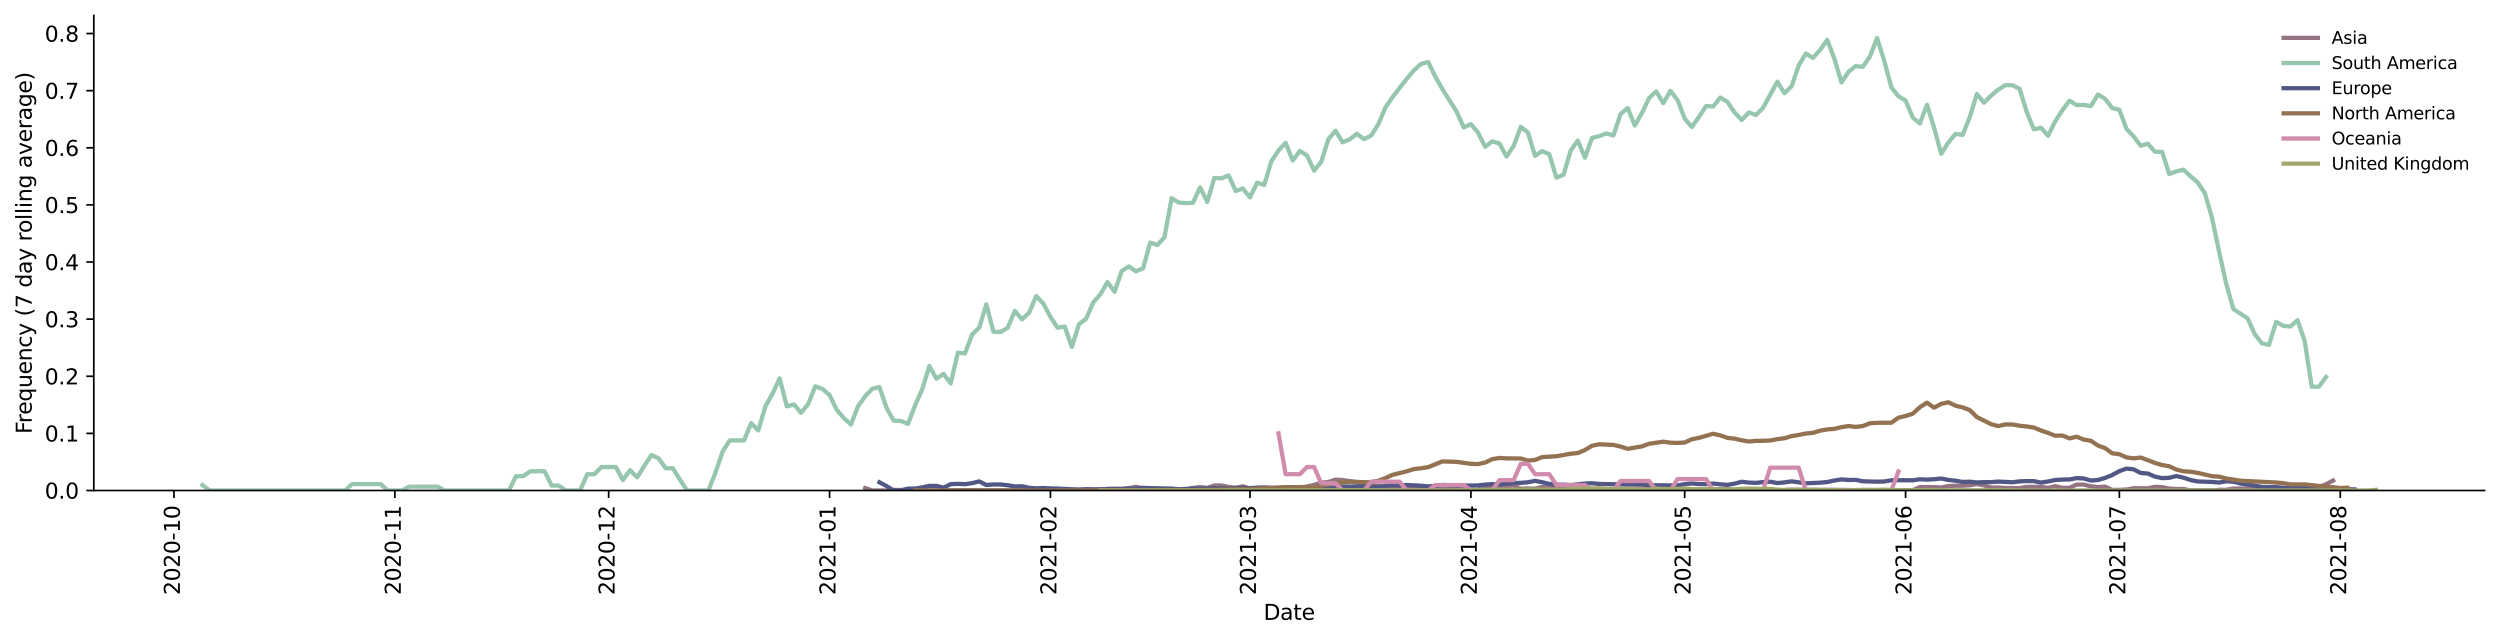 <?xml version="1.0" encoding="utf-8" standalone="no"?>
<!DOCTYPE svg PUBLIC "-//W3C//DTD SVG 1.1//EN"
  "http://www.w3.org/Graphics/SVG/1.1/DTD/svg11.dtd">
<svg height="298.621pt" version="1.1" viewBox="0 0 1166.981 298.621" width="1166.981pt" xmlns="http://www.w3.org/2000/svg" xmlns:xlink="http://www.w3.org/1999/xlink">
 <defs>
  <style type="text/css">*{stroke-linecap:butt;stroke-linejoin:round;}</style>
 </defs>
 <g id="figure_1">
  <g id="patch_1">
   <path d="M 0 298.621 
L 1166.981 298.621 
L 1166.981 0 
L 0 0 
z
" style="fill:#ffffff;"/>
  </g>
  <g id="axes_1">
   <g id="patch_2">
    <path d="M 43.781 228.96 
L 1159.781 228.96 
L 1159.781 7.2 
L 43.781 7.2 
z
" style="fill:#ffffff;"/>
   </g>
   <g id="matplotlib.axis_1">
    <g id="xtick_1">
     <g id="line2d_1">
      <defs>
       <path d="M 0 0 
L 0 3.5 
" id="m27d98049de" style="stroke:#000000;stroke-width:0.8;"/>
      </defs>
      <g>
       <use style="stroke:#000000;stroke-width:0.8;" x="81.203" xlink:href="#m27d98049de" y="228.96"/>
      </g>
     </g>
     <g id="text_1">
      <!-- 2020-10 -->
      <g transform="translate(83.962 277.743)rotate(-90)scale(0.1 -0.1)">
       <defs>
        <path d="M 1228 531 
L 3431 531 
L 3431 0 
L 469 0 
L 469 531 
Q 828 903 1448 1529 
Q 2069 2156 2228 2338 
Q 2531 2678 2651 2914 
Q 2772 3150 2772 3378 
Q 2772 3750 2511 3984 
Q 2250 4219 1831 4219 
Q 1534 4219 1204 4116 
Q 875 4013 500 3803 
L 500 4441 
Q 881 4594 1212 4672 
Q 1544 4750 1819 4750 
Q 2544 4750 2975 4387 
Q 3406 4025 3406 3419 
Q 3406 3131 3298 2873 
Q 3191 2616 2906 2266 
Q 2828 2175 2409 1742 
Q 1991 1309 1228 531 
z
" id="DejaVuSans-32" transform="scale(0.016)"/>
        <path d="M 2034 4250 
Q 1547 4250 1301 3770 
Q 1056 3291 1056 2328 
Q 1056 1369 1301 889 
Q 1547 409 2034 409 
Q 2525 409 2770 889 
Q 3016 1369 3016 2328 
Q 3016 3291 2770 3770 
Q 2525 4250 2034 4250 
z
M 2034 4750 
Q 2819 4750 3233 4129 
Q 3647 3509 3647 2328 
Q 3647 1150 3233 529 
Q 2819 -91 2034 -91 
Q 1250 -91 836 529 
Q 422 1150 422 2328 
Q 422 3509 836 4129 
Q 1250 4750 2034 4750 
z
" id="DejaVuSans-30" transform="scale(0.016)"/>
        <path d="M 313 2009 
L 1997 2009 
L 1997 1497 
L 313 1497 
L 313 2009 
z
" id="DejaVuSans-2d" transform="scale(0.016)"/>
        <path d="M 794 531 
L 1825 531 
L 1825 4091 
L 703 3866 
L 703 4441 
L 1819 4666 
L 2450 4666 
L 2450 531 
L 3481 531 
L 3481 0 
L 794 0 
L 794 531 
z
" id="DejaVuSans-31" transform="scale(0.016)"/>
       </defs>
       <use xlink:href="#DejaVuSans-32"/>
       <use x="63.623" xlink:href="#DejaVuSans-30"/>
       <use x="127.246" xlink:href="#DejaVuSans-32"/>
       <use x="190.869" xlink:href="#DejaVuSans-30"/>
       <use x="254.492" xlink:href="#DejaVuSans-2d"/>
       <use x="290.576" xlink:href="#DejaVuSans-31"/>
       <use x="354.199" xlink:href="#DejaVuSans-30"/>
      </g>
     </g>
    </g>
    <g id="xtick_2">
     <g id="line2d_2">
      <g>
       <use style="stroke:#000000;stroke-width:0.8;" x="184.321" xlink:href="#m27d98049de" y="228.96"/>
      </g>
     </g>
     <g id="text_2">
      <!-- 2020-11 -->
      <g transform="translate(187.08 277.743)rotate(-90)scale(0.1 -0.1)">
       <use xlink:href="#DejaVuSans-32"/>
       <use x="63.623" xlink:href="#DejaVuSans-30"/>
       <use x="127.246" xlink:href="#DejaVuSans-32"/>
       <use x="190.869" xlink:href="#DejaVuSans-30"/>
       <use x="254.492" xlink:href="#DejaVuSans-2d"/>
       <use x="290.576" xlink:href="#DejaVuSans-31"/>
       <use x="354.199" xlink:href="#DejaVuSans-31"/>
      </g>
     </g>
    </g>
    <g id="xtick_3">
     <g id="line2d_3">
      <g>
       <use style="stroke:#000000;stroke-width:0.8;" x="284.112" xlink:href="#m27d98049de" y="228.96"/>
      </g>
     </g>
     <g id="text_3">
      <!-- 2020-12 -->
      <g transform="translate(286.871 277.743)rotate(-90)scale(0.1 -0.1)">
       <use xlink:href="#DejaVuSans-32"/>
       <use x="63.623" xlink:href="#DejaVuSans-30"/>
       <use x="127.246" xlink:href="#DejaVuSans-32"/>
       <use x="190.869" xlink:href="#DejaVuSans-30"/>
       <use x="254.492" xlink:href="#DejaVuSans-2d"/>
       <use x="290.576" xlink:href="#DejaVuSans-31"/>
       <use x="354.199" xlink:href="#DejaVuSans-32"/>
      </g>
     </g>
    </g>
    <g id="xtick_4">
     <g id="line2d_4">
      <g>
       <use style="stroke:#000000;stroke-width:0.8;" x="387.23" xlink:href="#m27d98049de" y="228.96"/>
      </g>
     </g>
     <g id="text_4">
      <!-- 2021-01 -->
      <g transform="translate(389.989 277.743)rotate(-90)scale(0.1 -0.1)">
       <use xlink:href="#DejaVuSans-32"/>
       <use x="63.623" xlink:href="#DejaVuSans-30"/>
       <use x="127.246" xlink:href="#DejaVuSans-32"/>
       <use x="190.869" xlink:href="#DejaVuSans-31"/>
       <use x="254.492" xlink:href="#DejaVuSans-2d"/>
       <use x="290.576" xlink:href="#DejaVuSans-30"/>
       <use x="354.199" xlink:href="#DejaVuSans-31"/>
      </g>
     </g>
    </g>
    <g id="xtick_5">
     <g id="line2d_5">
      <g>
       <use style="stroke:#000000;stroke-width:0.8;" x="490.348" xlink:href="#m27d98049de" y="228.96"/>
      </g>
     </g>
     <g id="text_5">
      <!-- 2021-02 -->
      <g transform="translate(493.107 277.743)rotate(-90)scale(0.1 -0.1)">
       <use xlink:href="#DejaVuSans-32"/>
       <use x="63.623" xlink:href="#DejaVuSans-30"/>
       <use x="127.246" xlink:href="#DejaVuSans-32"/>
       <use x="190.869" xlink:href="#DejaVuSans-31"/>
       <use x="254.492" xlink:href="#DejaVuSans-2d"/>
       <use x="290.576" xlink:href="#DejaVuSans-30"/>
       <use x="354.199" xlink:href="#DejaVuSans-32"/>
      </g>
     </g>
    </g>
    <g id="xtick_6">
     <g id="line2d_6">
      <g>
       <use style="stroke:#000000;stroke-width:0.8;" x="583.486" xlink:href="#m27d98049de" y="228.96"/>
      </g>
     </g>
     <g id="text_6">
      <!-- 2021-03 -->
      <g transform="translate(586.246 277.743)rotate(-90)scale(0.1 -0.1)">
       <defs>
        <path d="M 2597 2516 
Q 3050 2419 3304 2112 
Q 3559 1806 3559 1356 
Q 3559 666 3084 287 
Q 2609 -91 1734 -91 
Q 1441 -91 1130 -33 
Q 819 25 488 141 
L 488 750 
Q 750 597 1062 519 
Q 1375 441 1716 441 
Q 2309 441 2620 675 
Q 2931 909 2931 1356 
Q 2931 1769 2642 2001 
Q 2353 2234 1838 2234 
L 1294 2234 
L 1294 2753 
L 1863 2753 
Q 2328 2753 2575 2939 
Q 2822 3125 2822 3475 
Q 2822 3834 2567 4026 
Q 2313 4219 1838 4219 
Q 1578 4219 1281 4162 
Q 984 4106 628 3988 
L 628 4550 
Q 988 4650 1302 4700 
Q 1616 4750 1894 4750 
Q 2613 4750 3031 4423 
Q 3450 4097 3450 3541 
Q 3450 3153 3228 2886 
Q 3006 2619 2597 2516 
z
" id="DejaVuSans-33" transform="scale(0.016)"/>
       </defs>
       <use xlink:href="#DejaVuSans-32"/>
       <use x="63.623" xlink:href="#DejaVuSans-30"/>
       <use x="127.246" xlink:href="#DejaVuSans-32"/>
       <use x="190.869" xlink:href="#DejaVuSans-31"/>
       <use x="254.492" xlink:href="#DejaVuSans-2d"/>
       <use x="290.576" xlink:href="#DejaVuSans-30"/>
       <use x="354.199" xlink:href="#DejaVuSans-33"/>
      </g>
     </g>
    </g>
    <g id="xtick_7">
     <g id="line2d_7">
      <g>
       <use style="stroke:#000000;stroke-width:0.8;" x="686.604" xlink:href="#m27d98049de" y="228.96"/>
      </g>
     </g>
     <g id="text_7">
      <!-- 2021-04 -->
      <g transform="translate(689.363 277.743)rotate(-90)scale(0.1 -0.1)">
       <defs>
        <path d="M 2419 4116 
L 825 1625 
L 2419 1625 
L 2419 4116 
z
M 2253 4666 
L 3047 4666 
L 3047 1625 
L 3713 1625 
L 3713 1100 
L 3047 1100 
L 3047 0 
L 2419 0 
L 2419 1100 
L 313 1100 
L 313 1709 
L 2253 4666 
z
" id="DejaVuSans-34" transform="scale(0.016)"/>
       </defs>
       <use xlink:href="#DejaVuSans-32"/>
       <use x="63.623" xlink:href="#DejaVuSans-30"/>
       <use x="127.246" xlink:href="#DejaVuSans-32"/>
       <use x="190.869" xlink:href="#DejaVuSans-31"/>
       <use x="254.492" xlink:href="#DejaVuSans-2d"/>
       <use x="290.576" xlink:href="#DejaVuSans-30"/>
       <use x="354.199" xlink:href="#DejaVuSans-34"/>
      </g>
     </g>
    </g>
    <g id="xtick_8">
     <g id="line2d_8">
      <g>
       <use style="stroke:#000000;stroke-width:0.8;" x="786.395" xlink:href="#m27d98049de" y="228.96"/>
      </g>
     </g>
     <g id="text_8">
      <!-- 2021-05 -->
      <g transform="translate(789.155 277.743)rotate(-90)scale(0.1 -0.1)">
       <defs>
        <path d="M 691 4666 
L 3169 4666 
L 3169 4134 
L 1269 4134 
L 1269 2991 
Q 1406 3038 1543 3061 
Q 1681 3084 1819 3084 
Q 2600 3084 3056 2656 
Q 3513 2228 3513 1497 
Q 3513 744 3044 326 
Q 2575 -91 1722 -91 
Q 1428 -91 1123 -41 
Q 819 9 494 109 
L 494 744 
Q 775 591 1075 516 
Q 1375 441 1709 441 
Q 2250 441 2565 725 
Q 2881 1009 2881 1497 
Q 2881 1984 2565 2268 
Q 2250 2553 1709 2553 
Q 1456 2553 1204 2497 
Q 953 2441 691 2322 
L 691 4666 
z
" id="DejaVuSans-35" transform="scale(0.016)"/>
       </defs>
       <use xlink:href="#DejaVuSans-32"/>
       <use x="63.623" xlink:href="#DejaVuSans-30"/>
       <use x="127.246" xlink:href="#DejaVuSans-32"/>
       <use x="190.869" xlink:href="#DejaVuSans-31"/>
       <use x="254.492" xlink:href="#DejaVuSans-2d"/>
       <use x="290.576" xlink:href="#DejaVuSans-30"/>
       <use x="354.199" xlink:href="#DejaVuSans-35"/>
      </g>
     </g>
    </g>
    <g id="xtick_9">
     <g id="line2d_9">
      <g>
       <use style="stroke:#000000;stroke-width:0.8;" x="889.513" xlink:href="#m27d98049de" y="228.96"/>
      </g>
     </g>
     <g id="text_9">
      <!-- 2021-06 -->
      <g transform="translate(892.272 277.743)rotate(-90)scale(0.1 -0.1)">
       <defs>
        <path d="M 2113 2584 
Q 1688 2584 1439 2293 
Q 1191 2003 1191 1497 
Q 1191 994 1439 701 
Q 1688 409 2113 409 
Q 2538 409 2786 701 
Q 3034 994 3034 1497 
Q 3034 2003 2786 2293 
Q 2538 2584 2113 2584 
z
M 3366 4563 
L 3366 3988 
Q 3128 4100 2886 4159 
Q 2644 4219 2406 4219 
Q 1781 4219 1451 3797 
Q 1122 3375 1075 2522 
Q 1259 2794 1537 2939 
Q 1816 3084 2150 3084 
Q 2853 3084 3261 2657 
Q 3669 2231 3669 1497 
Q 3669 778 3244 343 
Q 2819 -91 2113 -91 
Q 1303 -91 875 529 
Q 447 1150 447 2328 
Q 447 3434 972 4092 
Q 1497 4750 2381 4750 
Q 2619 4750 2861 4703 
Q 3103 4656 3366 4563 
z
" id="DejaVuSans-36" transform="scale(0.016)"/>
       </defs>
       <use xlink:href="#DejaVuSans-32"/>
       <use x="63.623" xlink:href="#DejaVuSans-30"/>
       <use x="127.246" xlink:href="#DejaVuSans-32"/>
       <use x="190.869" xlink:href="#DejaVuSans-31"/>
       <use x="254.492" xlink:href="#DejaVuSans-2d"/>
       <use x="290.576" xlink:href="#DejaVuSans-30"/>
       <use x="354.199" xlink:href="#DejaVuSans-36"/>
      </g>
     </g>
    </g>
    <g id="xtick_10">
     <g id="line2d_10">
      <g>
       <use style="stroke:#000000;stroke-width:0.8;" x="989.304" xlink:href="#m27d98049de" y="228.96"/>
      </g>
     </g>
     <g id="text_10">
      <!-- 2021-07 -->
      <g transform="translate(992.064 277.743)rotate(-90)scale(0.1 -0.1)">
       <defs>
        <path d="M 525 4666 
L 3525 4666 
L 3525 4397 
L 1831 0 
L 1172 0 
L 2766 4134 
L 525 4134 
L 525 4666 
z
" id="DejaVuSans-37" transform="scale(0.016)"/>
       </defs>
       <use xlink:href="#DejaVuSans-32"/>
       <use x="63.623" xlink:href="#DejaVuSans-30"/>
       <use x="127.246" xlink:href="#DejaVuSans-32"/>
       <use x="190.869" xlink:href="#DejaVuSans-31"/>
       <use x="254.492" xlink:href="#DejaVuSans-2d"/>
       <use x="290.576" xlink:href="#DejaVuSans-30"/>
       <use x="354.199" xlink:href="#DejaVuSans-37"/>
      </g>
     </g>
    </g>
    <g id="xtick_11">
     <g id="line2d_11">
      <g>
       <use style="stroke:#000000;stroke-width:0.8;" x="1092.422" xlink:href="#m27d98049de" y="228.96"/>
      </g>
     </g>
     <g id="text_11">
      <!-- 2021-08 -->
      <g transform="translate(1095.181 277.743)rotate(-90)scale(0.1 -0.1)">
       <defs>
        <path d="M 2034 2216 
Q 1584 2216 1326 1975 
Q 1069 1734 1069 1313 
Q 1069 891 1326 650 
Q 1584 409 2034 409 
Q 2484 409 2743 651 
Q 3003 894 3003 1313 
Q 3003 1734 2745 1975 
Q 2488 2216 2034 2216 
z
M 1403 2484 
Q 997 2584 770 2862 
Q 544 3141 544 3541 
Q 544 4100 942 4425 
Q 1341 4750 2034 4750 
Q 2731 4750 3128 4425 
Q 3525 4100 3525 3541 
Q 3525 3141 3298 2862 
Q 3072 2584 2669 2484 
Q 3125 2378 3379 2068 
Q 3634 1759 3634 1313 
Q 3634 634 3220 271 
Q 2806 -91 2034 -91 
Q 1263 -91 848 271 
Q 434 634 434 1313 
Q 434 1759 690 2068 
Q 947 2378 1403 2484 
z
M 1172 3481 
Q 1172 3119 1398 2916 
Q 1625 2713 2034 2713 
Q 2441 2713 2670 2916 
Q 2900 3119 2900 3481 
Q 2900 3844 2670 4047 
Q 2441 4250 2034 4250 
Q 1625 4250 1398 4047 
Q 1172 3844 1172 3481 
z
" id="DejaVuSans-38" transform="scale(0.016)"/>
       </defs>
       <use xlink:href="#DejaVuSans-32"/>
       <use x="63.623" xlink:href="#DejaVuSans-30"/>
       <use x="127.246" xlink:href="#DejaVuSans-32"/>
       <use x="190.869" xlink:href="#DejaVuSans-31"/>
       <use x="254.492" xlink:href="#DejaVuSans-2d"/>
       <use x="290.576" xlink:href="#DejaVuSans-30"/>
       <use x="354.199" xlink:href="#DejaVuSans-38"/>
      </g>
     </g>
    </g>
    <g id="text_12">
     <!-- Date -->
     <g transform="translate(589.83 289.341)scale(0.1 -0.1)">
      <defs>
       <path d="M 1259 4147 
L 1259 519 
L 2022 519 
Q 2988 519 3436 956 
Q 3884 1394 3884 2338 
Q 3884 3275 3436 3711 
Q 2988 4147 2022 4147 
L 1259 4147 
z
M 628 4666 
L 1925 4666 
Q 3281 4666 3915 4102 
Q 4550 3538 4550 2338 
Q 4550 1131 3912 565 
Q 3275 0 1925 0 
L 628 0 
L 628 4666 
z
" id="DejaVuSans-44" transform="scale(0.016)"/>
       <path d="M 2194 1759 
Q 1497 1759 1228 1600 
Q 959 1441 959 1056 
Q 959 750 1161 570 
Q 1363 391 1709 391 
Q 2188 391 2477 730 
Q 2766 1069 2766 1631 
L 2766 1759 
L 2194 1759 
z
M 3341 1997 
L 3341 0 
L 2766 0 
L 2766 531 
Q 2569 213 2275 61 
Q 1981 -91 1556 -91 
Q 1019 -91 701 211 
Q 384 513 384 1019 
Q 384 1609 779 1909 
Q 1175 2209 1959 2209 
L 2766 2209 
L 2766 2266 
Q 2766 2663 2505 2880 
Q 2244 3097 1772 3097 
Q 1472 3097 1187 3025 
Q 903 2953 641 2809 
L 641 3341 
Q 956 3463 1253 3523 
Q 1550 3584 1831 3584 
Q 2591 3584 2966 3190 
Q 3341 2797 3341 1997 
z
" id="DejaVuSans-61" transform="scale(0.016)"/>
       <path d="M 1172 4494 
L 1172 3500 
L 2356 3500 
L 2356 3053 
L 1172 3053 
L 1172 1153 
Q 1172 725 1289 603 
Q 1406 481 1766 481 
L 2356 481 
L 2356 0 
L 1766 0 
Q 1100 0 847 248 
Q 594 497 594 1153 
L 594 3053 
L 172 3053 
L 172 3500 
L 594 3500 
L 594 4494 
L 1172 4494 
z
" id="DejaVuSans-74" transform="scale(0.016)"/>
       <path d="M 3597 1894 
L 3597 1613 
L 953 1613 
Q 991 1019 1311 708 
Q 1631 397 2203 397 
Q 2534 397 2845 478 
Q 3156 559 3463 722 
L 3463 178 
Q 3153 47 2828 -22 
Q 2503 -91 2169 -91 
Q 1331 -91 842 396 
Q 353 884 353 1716 
Q 353 2575 817 3079 
Q 1281 3584 2069 3584 
Q 2775 3584 3186 3129 
Q 3597 2675 3597 1894 
z
M 3022 2063 
Q 3016 2534 2758 2815 
Q 2500 3097 2075 3097 
Q 1594 3097 1305 2825 
Q 1016 2553 972 2059 
L 3022 2063 
z
" id="DejaVuSans-65" transform="scale(0.016)"/>
      </defs>
      <use xlink:href="#DejaVuSans-44"/>
      <use x="77.002" xlink:href="#DejaVuSans-61"/>
      <use x="138.281" xlink:href="#DejaVuSans-74"/>
      <use x="177.49" xlink:href="#DejaVuSans-65"/>
     </g>
    </g>
   </g>
   <g id="matplotlib.axis_2">
    <g id="ytick_1">
     <g id="line2d_12">
      <defs>
       <path d="M 0 0 
L -3.5 0 
" id="md70b965344" style="stroke:#000000;stroke-width:0.8;"/>
      </defs>
      <g>
       <use style="stroke:#000000;stroke-width:0.8;" x="43.781" xlink:href="#md70b965344" y="228.96"/>
      </g>
     </g>
     <g id="text_13">
      <!-- 0.0 -->
      <g transform="translate(20.878 232.759)scale(0.1 -0.1)">
       <defs>
        <path d="M 684 794 
L 1344 794 
L 1344 0 
L 684 0 
L 684 794 
z
" id="DejaVuSans-2e" transform="scale(0.016)"/>
       </defs>
       <use xlink:href="#DejaVuSans-30"/>
       <use x="63.623" xlink:href="#DejaVuSans-2e"/>
       <use x="95.41" xlink:href="#DejaVuSans-30"/>
      </g>
     </g>
    </g>
    <g id="ytick_2">
     <g id="line2d_13">
      <g>
       <use style="stroke:#000000;stroke-width:0.8;" x="43.781" xlink:href="#md70b965344" y="202.298"/>
      </g>
     </g>
     <g id="text_14">
      <!-- 0.1 -->
      <g transform="translate(20.878 206.097)scale(0.1 -0.1)">
       <use xlink:href="#DejaVuSans-30"/>
       <use x="63.623" xlink:href="#DejaVuSans-2e"/>
       <use x="95.41" xlink:href="#DejaVuSans-31"/>
      </g>
     </g>
    </g>
    <g id="ytick_3">
     <g id="line2d_14">
      <g>
       <use style="stroke:#000000;stroke-width:0.8;" x="43.781" xlink:href="#md70b965344" y="175.636"/>
      </g>
     </g>
     <g id="text_15">
      <!-- 0.2 -->
      <g transform="translate(20.878 179.435)scale(0.1 -0.1)">
       <use xlink:href="#DejaVuSans-30"/>
       <use x="63.623" xlink:href="#DejaVuSans-2e"/>
       <use x="95.41" xlink:href="#DejaVuSans-32"/>
      </g>
     </g>
    </g>
    <g id="ytick_4">
     <g id="line2d_15">
      <g>
       <use style="stroke:#000000;stroke-width:0.8;" x="43.781" xlink:href="#md70b965344" y="148.973"/>
      </g>
     </g>
     <g id="text_16">
      <!-- 0.3 -->
      <g transform="translate(20.878 152.773)scale(0.1 -0.1)">
       <use xlink:href="#DejaVuSans-30"/>
       <use x="63.623" xlink:href="#DejaVuSans-2e"/>
       <use x="95.41" xlink:href="#DejaVuSans-33"/>
      </g>
     </g>
    </g>
    <g id="ytick_5">
     <g id="line2d_16">
      <g>
       <use style="stroke:#000000;stroke-width:0.8;" x="43.781" xlink:href="#md70b965344" y="122.311"/>
      </g>
     </g>
     <g id="text_17">
      <!-- 0.4 -->
      <g transform="translate(20.878 126.11)scale(0.1 -0.1)">
       <use xlink:href="#DejaVuSans-30"/>
       <use x="63.623" xlink:href="#DejaVuSans-2e"/>
       <use x="95.41" xlink:href="#DejaVuSans-34"/>
      </g>
     </g>
    </g>
    <g id="ytick_6">
     <g id="line2d_17">
      <g>
       <use style="stroke:#000000;stroke-width:0.8;" x="43.781" xlink:href="#md70b965344" y="95.649"/>
      </g>
     </g>
     <g id="text_18">
      <!-- 0.5 -->
      <g transform="translate(20.878 99.448)scale(0.1 -0.1)">
       <use xlink:href="#DejaVuSans-30"/>
       <use x="63.623" xlink:href="#DejaVuSans-2e"/>
       <use x="95.41" xlink:href="#DejaVuSans-35"/>
      </g>
     </g>
    </g>
    <g id="ytick_7">
     <g id="line2d_18">
      <g>
       <use style="stroke:#000000;stroke-width:0.8;" x="43.781" xlink:href="#md70b965344" y="68.987"/>
      </g>
     </g>
     <g id="text_19">
      <!-- 0.6 -->
      <g transform="translate(20.878 72.786)scale(0.1 -0.1)">
       <use xlink:href="#DejaVuSans-30"/>
       <use x="63.623" xlink:href="#DejaVuSans-2e"/>
       <use x="95.41" xlink:href="#DejaVuSans-36"/>
      </g>
     </g>
    </g>
    <g id="ytick_8">
     <g id="line2d_19">
      <g>
       <use style="stroke:#000000;stroke-width:0.8;" x="43.781" xlink:href="#md70b965344" y="42.324"/>
      </g>
     </g>
     <g id="text_20">
      <!-- 0.7 -->
      <g transform="translate(20.878 46.124)scale(0.1 -0.1)">
       <use xlink:href="#DejaVuSans-30"/>
       <use x="63.623" xlink:href="#DejaVuSans-2e"/>
       <use x="95.41" xlink:href="#DejaVuSans-37"/>
      </g>
     </g>
    </g>
    <g id="ytick_9">
     <g id="line2d_20">
      <g>
       <use style="stroke:#000000;stroke-width:0.8;" x="43.781" xlink:href="#md70b965344" y="15.662"/>
      </g>
     </g>
     <g id="text_21">
      <!-- 0.8 -->
      <g transform="translate(20.878 19.461)scale(0.1 -0.1)">
       <use xlink:href="#DejaVuSans-30"/>
       <use x="63.623" xlink:href="#DejaVuSans-2e"/>
       <use x="95.41" xlink:href="#DejaVuSans-38"/>
      </g>
     </g>
    </g>
    <g id="text_22">
     <!-- Frequency (7 day rolling average) -->
     <g transform="translate(14.798 202.529)rotate(-90)scale(0.1 -0.1)">
      <defs>
       <path d="M 628 4666 
L 3309 4666 
L 3309 4134 
L 1259 4134 
L 1259 2759 
L 3109 2759 
L 3109 2228 
L 1259 2228 
L 1259 0 
L 628 0 
L 628 4666 
z
" id="DejaVuSans-46" transform="scale(0.016)"/>
       <path d="M 2631 2963 
Q 2534 3019 2420 3045 
Q 2306 3072 2169 3072 
Q 1681 3072 1420 2755 
Q 1159 2438 1159 1844 
L 1159 0 
L 581 0 
L 581 3500 
L 1159 3500 
L 1159 2956 
Q 1341 3275 1631 3429 
Q 1922 3584 2338 3584 
Q 2397 3584 2469 3576 
Q 2541 3569 2628 3553 
L 2631 2963 
z
" id="DejaVuSans-72" transform="scale(0.016)"/>
       <path d="M 947 1747 
Q 947 1113 1208 752 
Q 1469 391 1925 391 
Q 2381 391 2643 752 
Q 2906 1113 2906 1747 
Q 2906 2381 2643 2742 
Q 2381 3103 1925 3103 
Q 1469 3103 1208 2742 
Q 947 2381 947 1747 
z
M 2906 525 
Q 2725 213 2448 61 
Q 2172 -91 1784 -91 
Q 1150 -91 751 415 
Q 353 922 353 1747 
Q 353 2572 751 3078 
Q 1150 3584 1784 3584 
Q 2172 3584 2448 3432 
Q 2725 3281 2906 2969 
L 2906 3500 
L 3481 3500 
L 3481 -1331 
L 2906 -1331 
L 2906 525 
z
" id="DejaVuSans-71" transform="scale(0.016)"/>
       <path d="M 544 1381 
L 544 3500 
L 1119 3500 
L 1119 1403 
Q 1119 906 1312 657 
Q 1506 409 1894 409 
Q 2359 409 2629 706 
Q 2900 1003 2900 1516 
L 2900 3500 
L 3475 3500 
L 3475 0 
L 2900 0 
L 2900 538 
Q 2691 219 2414 64 
Q 2138 -91 1772 -91 
Q 1169 -91 856 284 
Q 544 659 544 1381 
z
M 1991 3584 
L 1991 3584 
z
" id="DejaVuSans-75" transform="scale(0.016)"/>
       <path d="M 3513 2113 
L 3513 0 
L 2938 0 
L 2938 2094 
Q 2938 2591 2744 2837 
Q 2550 3084 2163 3084 
Q 1697 3084 1428 2787 
Q 1159 2491 1159 1978 
L 1159 0 
L 581 0 
L 581 3500 
L 1159 3500 
L 1159 2956 
Q 1366 3272 1645 3428 
Q 1925 3584 2291 3584 
Q 2894 3584 3203 3211 
Q 3513 2838 3513 2113 
z
" id="DejaVuSans-6e" transform="scale(0.016)"/>
       <path d="M 3122 3366 
L 3122 2828 
Q 2878 2963 2633 3030 
Q 2388 3097 2138 3097 
Q 1578 3097 1268 2742 
Q 959 2388 959 1747 
Q 959 1106 1268 751 
Q 1578 397 2138 397 
Q 2388 397 2633 464 
Q 2878 531 3122 666 
L 3122 134 
Q 2881 22 2623 -34 
Q 2366 -91 2075 -91 
Q 1284 -91 818 406 
Q 353 903 353 1747 
Q 353 2603 823 3093 
Q 1294 3584 2113 3584 
Q 2378 3584 2631 3529 
Q 2884 3475 3122 3366 
z
" id="DejaVuSans-63" transform="scale(0.016)"/>
       <path d="M 2059 -325 
Q 1816 -950 1584 -1140 
Q 1353 -1331 966 -1331 
L 506 -1331 
L 506 -850 
L 844 -850 
Q 1081 -850 1212 -737 
Q 1344 -625 1503 -206 
L 1606 56 
L 191 3500 
L 800 3500 
L 1894 763 
L 2988 3500 
L 3597 3500 
L 2059 -325 
z
" id="DejaVuSans-79" transform="scale(0.016)"/>
       <path id="DejaVuSans-20" transform="scale(0.016)"/>
       <path d="M 1984 4856 
Q 1566 4138 1362 3434 
Q 1159 2731 1159 2009 
Q 1159 1288 1364 580 
Q 1569 -128 1984 -844 
L 1484 -844 
Q 1016 -109 783 600 
Q 550 1309 550 2009 
Q 550 2706 781 3412 
Q 1013 4119 1484 4856 
L 1984 4856 
z
" id="DejaVuSans-28" transform="scale(0.016)"/>
       <path d="M 2906 2969 
L 2906 4863 
L 3481 4863 
L 3481 0 
L 2906 0 
L 2906 525 
Q 2725 213 2448 61 
Q 2172 -91 1784 -91 
Q 1150 -91 751 415 
Q 353 922 353 1747 
Q 353 2572 751 3078 
Q 1150 3584 1784 3584 
Q 2172 3584 2448 3432 
Q 2725 3281 2906 2969 
z
M 947 1747 
Q 947 1113 1208 752 
Q 1469 391 1925 391 
Q 2381 391 2643 752 
Q 2906 1113 2906 1747 
Q 2906 2381 2643 2742 
Q 2381 3103 1925 3103 
Q 1469 3103 1208 2742 
Q 947 2381 947 1747 
z
" id="DejaVuSans-64" transform="scale(0.016)"/>
       <path d="M 1959 3097 
Q 1497 3097 1228 2736 
Q 959 2375 959 1747 
Q 959 1119 1226 758 
Q 1494 397 1959 397 
Q 2419 397 2687 759 
Q 2956 1122 2956 1747 
Q 2956 2369 2687 2733 
Q 2419 3097 1959 3097 
z
M 1959 3584 
Q 2709 3584 3137 3096 
Q 3566 2609 3566 1747 
Q 3566 888 3137 398 
Q 2709 -91 1959 -91 
Q 1206 -91 779 398 
Q 353 888 353 1747 
Q 353 2609 779 3096 
Q 1206 3584 1959 3584 
z
" id="DejaVuSans-6f" transform="scale(0.016)"/>
       <path d="M 603 4863 
L 1178 4863 
L 1178 0 
L 603 0 
L 603 4863 
z
" id="DejaVuSans-6c" transform="scale(0.016)"/>
       <path d="M 603 3500 
L 1178 3500 
L 1178 0 
L 603 0 
L 603 3500 
z
M 603 4863 
L 1178 4863 
L 1178 4134 
L 603 4134 
L 603 4863 
z
" id="DejaVuSans-69" transform="scale(0.016)"/>
       <path d="M 2906 1791 
Q 2906 2416 2648 2759 
Q 2391 3103 1925 3103 
Q 1463 3103 1205 2759 
Q 947 2416 947 1791 
Q 947 1169 1205 825 
Q 1463 481 1925 481 
Q 2391 481 2648 825 
Q 2906 1169 2906 1791 
z
M 3481 434 
Q 3481 -459 3084 -895 
Q 2688 -1331 1869 -1331 
Q 1566 -1331 1297 -1286 
Q 1028 -1241 775 -1147 
L 775 -588 
Q 1028 -725 1275 -790 
Q 1522 -856 1778 -856 
Q 2344 -856 2625 -561 
Q 2906 -266 2906 331 
L 2906 616 
Q 2728 306 2450 153 
Q 2172 0 1784 0 
Q 1141 0 747 490 
Q 353 981 353 1791 
Q 353 2603 747 3093 
Q 1141 3584 1784 3584 
Q 2172 3584 2450 3431 
Q 2728 3278 2906 2969 
L 2906 3500 
L 3481 3500 
L 3481 434 
z
" id="DejaVuSans-67" transform="scale(0.016)"/>
       <path d="M 191 3500 
L 800 3500 
L 1894 563 
L 2988 3500 
L 3597 3500 
L 2284 0 
L 1503 0 
L 191 3500 
z
" id="DejaVuSans-76" transform="scale(0.016)"/>
       <path d="M 513 4856 
L 1013 4856 
Q 1481 4119 1714 3412 
Q 1947 2706 1947 2009 
Q 1947 1309 1714 600 
Q 1481 -109 1013 -844 
L 513 -844 
Q 928 -128 1133 580 
Q 1338 1288 1338 2009 
Q 1338 2731 1133 3434 
Q 928 4138 513 4856 
z
" id="DejaVuSans-29" transform="scale(0.016)"/>
      </defs>
      <use xlink:href="#DejaVuSans-46"/>
      <use x="50.27" xlink:href="#DejaVuSans-72"/>
      <use x="89.133" xlink:href="#DejaVuSans-65"/>
      <use x="150.656" xlink:href="#DejaVuSans-71"/>
      <use x="214.133" xlink:href="#DejaVuSans-75"/>
      <use x="277.512" xlink:href="#DejaVuSans-65"/>
      <use x="339.035" xlink:href="#DejaVuSans-6e"/>
      <use x="402.414" xlink:href="#DejaVuSans-63"/>
      <use x="457.395" xlink:href="#DejaVuSans-79"/>
      <use x="516.574" xlink:href="#DejaVuSans-20"/>
      <use x="548.361" xlink:href="#DejaVuSans-28"/>
      <use x="587.375" xlink:href="#DejaVuSans-37"/>
      <use x="650.998" xlink:href="#DejaVuSans-20"/>
      <use x="682.785" xlink:href="#DejaVuSans-64"/>
      <use x="746.262" xlink:href="#DejaVuSans-61"/>
      <use x="807.541" xlink:href="#DejaVuSans-79"/>
      <use x="866.721" xlink:href="#DejaVuSans-20"/>
      <use x="898.508" xlink:href="#DejaVuSans-72"/>
      <use x="937.371" xlink:href="#DejaVuSans-6f"/>
      <use x="998.553" xlink:href="#DejaVuSans-6c"/>
      <use x="1026.336" xlink:href="#DejaVuSans-6c"/>
      <use x="1054.119" xlink:href="#DejaVuSans-69"/>
      <use x="1081.902" xlink:href="#DejaVuSans-6e"/>
      <use x="1145.281" xlink:href="#DejaVuSans-67"/>
      <use x="1208.758" xlink:href="#DejaVuSans-20"/>
      <use x="1240.545" xlink:href="#DejaVuSans-61"/>
      <use x="1301.824" xlink:href="#DejaVuSans-76"/>
      <use x="1361.004" xlink:href="#DejaVuSans-65"/>
      <use x="1422.527" xlink:href="#DejaVuSans-72"/>
      <use x="1463.641" xlink:href="#DejaVuSans-61"/>
      <use x="1524.92" xlink:href="#DejaVuSans-67"/>
      <use x="1588.396" xlink:href="#DejaVuSans-65"/>
      <use x="1649.92" xlink:href="#DejaVuSans-29"/>
     </g>
    </g>
   </g>
   <g id="line2d_21">
    <path clip-path="url(#p6a0c9c1239)" d="M 403.862 227.843 
L 407.188 228.96 
L 413.841 228.96 
L 417.167 228.692 
L 430.473 228.692 
L 433.799 228.96 
L 473.716 228.96 
L 477.042 228.137 
L 490.348 228.137 
L 493.674 228.96 
L 497 228.644 
L 510.306 228.644 
L 513.632 228.96 
L 516.959 228.164 
L 523.611 228.164 
L 526.938 227.865 
L 530.264 227.214 
L 533.59 228.01 
L 540.243 228.01 
L 546.896 228.574 
L 553.549 228.574 
L 556.875 227.753 
L 560.202 227.358 
L 563.528 227.745 
L 566.854 226.618 
L 570.181 226.618 
L 573.507 227.32 
L 576.833 227.715 
L 580.16 226.995 
L 583.486 228.121 
L 586.813 228.121 
L 590.139 228.239 
L 593.465 228.239 
L 596.792 228.592 
L 603.444 228.592 
L 606.771 228.369 
L 610.097 227.18 
L 613.424 226.317 
L 616.75 225.306 
L 620.076 225.011 
L 623.403 223.893 
L 626.729 224.082 
L 633.382 225.087 
L 636.708 225.381 
L 640.035 226.53 
L 643.361 226.722 
L 646.687 227.463 
L 653.34 227.28 
L 656.666 227.031 
L 659.993 227.839 
L 663.319 227.384 
L 666.646 227.624 
L 669.972 227.534 
L 673.298 227.974 
L 676.625 227.974 
L 683.278 228.615 
L 689.93 228.696 
L 693.257 227.113 
L 699.909 226.998 
L 703.236 226.886 
L 706.562 226.647 
L 709.889 228.109 
L 713.215 228.032 
L 716.541 228.112 
L 719.868 227.306 
L 723.194 227.545 
L 726.52 227.441 
L 729.847 227.698 
L 733.173 227.593 
L 736.5 228.535 
L 739.826 228.143 
L 743.152 228.368 
L 749.805 228.473 
L 759.784 228.674 
L 763.111 228.338 
L 769.763 228.295 
L 776.416 228.138 
L 779.743 228.358 
L 786.395 228.302 
L 789.722 228.508 
L 793.048 228.422 
L 796.374 228.454 
L 799.701 228.335 
L 806.354 228.37 
L 809.68 228.594 
L 826.312 228.96 
L 832.965 228.765 
L 836.291 228.591 
L 856.249 228.645 
L 862.902 228.737 
L 886.187 228.96 
L 889.513 228.815 
L 892.839 228.815 
L 896.166 227.384 
L 902.819 227.384 
L 906.145 227.529 
L 909.471 226.906 
L 912.798 226.733 
L 916.124 226.733 
L 919.45 226.509 
L 922.777 225.957 
L 926.103 226.581 
L 929.43 227.571 
L 932.756 227.571 
L 936.082 227.794 
L 942.735 227.878 
L 946.061 227.259 
L 952.714 227.259 
L 956.041 227.728 
L 959.367 226.946 
L 962.693 227.713 
L 966.02 227.713 
L 969.346 226.211 
L 972.672 226.211 
L 975.999 226.994 
L 979.325 227.36 
L 982.652 227.157 
L 985.978 228.659 
L 989.304 228.659 
L 992.631 228.499 
L 995.957 227.927 
L 1002.61 227.938 
L 1005.936 227.236 
L 1009.263 227.397 
L 1012.589 228.066 
L 1015.915 228.258 
L 1019.242 228.258 
L 1022.568 228.96 
L 1032.547 228.96 
L 1035.874 228.644 
L 1039.2 228.644 
L 1042.526 228.058 
L 1049.179 228.058 
L 1052.506 228.374 
L 1055.832 227.93 
L 1059.158 228.516 
L 1069.137 228.516 
L 1072.464 228.96 
L 1075.79 228.96 
L 1079.117 228.541 
L 1082.443 227.356 
L 1085.769 226.033 
L 1089.096 224.322 
L 1089.096 224.322 
" style="fill:none;stroke:#947383;stroke-linecap:square;stroke-width:2;"/>
   </g>
   <g id="line2d_22">
    <path clip-path="url(#p6a0c9c1239)" d="M 94.509 226.421 
L 97.835 228.96 
L 161.036 228.96 
L 164.362 225.998 
L 177.668 225.998 
L 180.994 228.96 
L 187.647 228.96 
L 190.974 227.183 
L 204.279 227.183 
L 207.605 228.96 
L 237.543 228.96 
L 240.869 222.294 
L 244.196 222.294 
L 247.522 219.976 
L 254.175 219.976 
L 257.501 226.642 
L 260.827 226.642 
L 264.154 228.96 
L 270.807 228.96 
L 274.133 221.342 
L 277.459 221.342 
L 280.786 218.009 
L 287.438 218.009 
L 290.765 224.104 
L 294.091 219.467 
L 297.418 222.8 
L 300.744 217.467 
L 304.07 212.389 
L 307.397 213.912 
L 310.723 218.549 
L 314.05 218.549 
L 317.376 223.881 
L 320.702 228.96 
L 330.681 228.96 
L 334.008 220.54 
L 337.334 210.717 
L 340.661 205.59 
L 347.313 205.59 
L 350.64 197.528 
L 353.966 200.952 
L 357.292 189.671 
L 360.619 183.747 
L 363.945 176.637 
L 367.272 189.678 
L 370.598 188.806 
L 373.924 192.705 
L 377.251 188.632 
L 380.577 180.337 
L 383.903 181.555 
L 387.23 184.383 
L 390.556 191.278 
L 393.883 195.124 
L 397.209 198.173 
L 400.535 189.603 
L 403.862 184.97 
L 407.188 181.442 
L 410.514 180.682 
L 413.841 190.437 
L 417.167 196.381 
L 420.494 196.476 
L 423.82 197.9 
L 427.146 189.259 
L 430.473 181.747 
L 433.799 170.86 
L 437.126 176.749 
L 440.452 174.526 
L 443.778 179.003 
L 447.105 164.656 
L 450.431 165.009 
L 453.757 156.162 
L 457.084 152.966 
L 460.41 142.084 
L 463.737 154.88 
L 467.063 154.939 
L 470.389 152.991 
L 473.716 145.18 
L 477.042 149.088 
L 480.368 145.986 
L 483.695 138.202 
L 487.021 141.72 
L 490.348 147.941 
L 493.674 152.984 
L 497 152.444 
L 500.327 161.924 
L 503.653 151.303 
L 506.979 148.83 
L 510.306 141.194 
L 513.632 137.392 
L 516.959 131.668 
L 520.285 136.211 
L 523.611 126.476 
L 526.938 124.376 
L 530.264 126.645 
L 533.59 125.259 
L 536.917 113.221 
L 540.243 114.356 
L 543.57 110.764 
L 546.896 92.498 
L 550.222 94.537 
L 553.549 94.791 
L 556.875 94.651 
L 560.202 87.447 
L 563.528 94.298 
L 566.854 83.083 
L 570.181 83.248 
L 573.507 81.883 
L 576.833 89.15 
L 580.16 87.984 
L 583.486 92.142 
L 586.813 85.293 
L 590.139 86.324 
L 593.465 75.307 
L 596.792 70.247 
L 600.118 66.673 
L 603.444 74.926 
L 606.771 70.477 
L 610.097 72.575 
L 613.424 79.64 
L 616.75 75.486 
L 620.076 64.968 
L 623.403 61.032 
L 626.729 66.422 
L 630.055 65.042 
L 633.382 62.423 
L 636.708 64.942 
L 640.035 63.297 
L 643.361 58.085 
L 646.687 50.22 
L 650.014 45.331 
L 656.666 36.736 
L 659.993 32.847 
L 663.319 29.836 
L 666.646 28.951 
L 669.972 35.744 
L 673.298 41.584 
L 679.951 52.14 
L 683.278 59.464 
L 686.604 57.96 
L 689.93 61.899 
L 693.257 68.516 
L 696.583 66.007 
L 699.909 66.95 
L 703.236 73.083 
L 706.562 68.092 
L 709.889 59.207 
L 713.215 61.81 
L 716.541 72.748 
L 719.868 70.541 
L 723.194 71.963 
L 726.52 82.934 
L 729.847 81.551 
L 733.173 70.288 
L 736.5 65.572 
L 739.826 73.61 
L 743.152 64.342 
L 746.479 63.573 
L 749.805 62.275 
L 753.131 63.221 
L 756.458 53.225 
L 759.784 50.414 
L 763.111 58.6 
L 766.437 52.738 
L 769.763 45.809 
L 773.09 42.675 
L 776.416 48.142 
L 779.743 42.437 
L 783.069 46.718 
L 786.395 55.347 
L 789.722 59.297 
L 793.048 54.631 
L 796.374 49.517 
L 799.701 49.681 
L 803.027 45.524 
L 806.354 47.575 
L 809.68 52.511 
L 813.006 56.012 
L 816.333 52.495 
L 819.659 53.684 
L 822.985 50.329 
L 829.638 38.142 
L 832.965 43.5 
L 836.291 40.31 
L 839.617 30.584 
L 842.944 24.999 
L 846.27 27.028 
L 849.596 23.36 
L 852.923 18.562 
L 856.249 27.299 
L 859.576 38.476 
L 862.902 33.491 
L 866.228 30.864 
L 869.555 31.176 
L 872.881 26.359 
L 876.207 17.76 
L 879.534 28.35 
L 882.86 40.741 
L 886.187 44.938 
L 889.513 46.922 
L 892.839 54.829 
L 896.166 57.641 
L 899.492 48.928 
L 902.819 59.547 
L 906.145 71.828 
L 909.471 66.512 
L 912.798 62.494 
L 916.124 62.973 
L 919.45 54.776 
L 922.777 43.86 
L 926.103 47.937 
L 929.43 44.611 
L 932.756 41.827 
L 936.082 39.741 
L 939.409 39.807 
L 942.735 41.44 
L 946.061 52.285 
L 949.388 60.384 
L 952.714 59.618 
L 956.041 63.384 
L 959.367 56.59 
L 962.693 51.435 
L 966.02 47.018 
L 969.346 49.058 
L 972.672 48.986 
L 975.999 49.531 
L 979.325 44.082 
L 982.652 46.18 
L 985.978 50.43 
L 989.304 51.28 
L 992.631 60.198 
L 995.957 63.647 
L 999.283 68.055 
L 1002.61 67.082 
L 1005.936 70.853 
L 1009.263 70.903 
L 1012.589 81.223 
L 1015.915 79.983 
L 1019.242 79.19 
L 1022.568 82.33 
L 1025.895 85.173 
L 1029.221 90.211 
L 1032.547 101.653 
L 1035.874 117.536 
L 1039.2 132.549 
L 1042.526 144.251 
L 1049.179 148.633 
L 1052.506 155.98 
L 1055.832 160.272 
L 1059.158 160.969 
L 1062.485 150.234 
L 1065.811 152.138 
L 1069.137 152.395 
L 1072.464 149.452 
L 1075.79 159.124 
L 1079.117 180.524 
L 1082.443 180.524 
L 1085.769 175.953 
L 1085.769 175.953 
" style="fill:none;stroke:#96c6ad;stroke-linecap:square;stroke-width:2;"/>
   </g>
   <g id="line2d_23">
    <path clip-path="url(#p6a0c9c1239)" d="M 410.514 225.132 
L 413.841 226.909 
L 417.167 228.96 
L 420.494 228.96 
L 423.82 228.086 
L 427.146 228.086 
L 430.473 227.5 
L 433.799 226.789 
L 437.126 226.789 
L 440.452 227.663 
L 443.778 225.997 
L 447.105 225.862 
L 450.431 226.012 
L 453.757 225.536 
L 457.084 224.719 
L 460.41 226.386 
L 463.737 226.154 
L 467.063 226.148 
L 470.389 226.504 
L 473.716 227.082 
L 477.042 226.961 
L 480.368 227.697 
L 483.695 227.956 
L 487.021 227.832 
L 490.348 228.024 
L 493.674 228.064 
L 503.653 228.557 
L 506.979 228.344 
L 510.306 228.425 
L 520.285 228.252 
L 523.611 228.295 
L 526.938 228.105 
L 530.264 228.124 
L 533.59 227.712 
L 540.243 228.002 
L 546.896 228.039 
L 550.222 228.406 
L 556.875 228.014 
L 560.202 228.105 
L 566.854 227.897 
L 570.181 227.903 
L 573.507 228.108 
L 576.833 227.773 
L 580.16 227.722 
L 583.486 227.865 
L 586.813 227.626 
L 590.139 227.522 
L 593.465 227.722 
L 596.792 227.782 
L 600.118 227.386 
L 610.097 227.626 
L 613.424 227.613 
L 616.75 227.85 
L 620.076 227.929 
L 626.729 227.094 
L 630.055 227.132 
L 636.708 226.885 
L 640.035 227.252 
L 643.361 227.306 
L 646.687 226.805 
L 650.014 226.53 
L 653.34 226.582 
L 656.666 226.401 
L 663.319 226.734 
L 666.646 227.034 
L 669.972 226.852 
L 673.298 226.367 
L 679.951 226.711 
L 689.93 226.607 
L 693.257 226.209 
L 696.583 226.006 
L 699.909 226.165 
L 706.562 225.469 
L 709.889 225.387 
L 713.215 225.129 
L 716.541 224.475 
L 719.868 225.076 
L 723.194 225.9 
L 726.52 226.254 
L 729.847 226.231 
L 733.173 226.466 
L 739.826 225.726 
L 743.152 225.585 
L 746.479 225.903 
L 759.784 226.195 
L 766.437 226.231 
L 769.763 226.503 
L 783.069 226.619 
L 786.395 225.966 
L 789.722 225.674 
L 793.048 225.962 
L 796.374 225.989 
L 799.701 225.743 
L 806.354 226.369 
L 809.68 225.755 
L 813.006 224.891 
L 816.333 225.254 
L 819.659 225.41 
L 822.985 225.038 
L 826.312 224.86 
L 829.638 225.477 
L 832.965 225.185 
L 836.291 224.697 
L 842.944 225.597 
L 849.596 225.309 
L 852.923 225.006 
L 856.249 224.316 
L 859.576 223.788 
L 862.902 224.045 
L 866.228 224.002 
L 869.555 224.655 
L 876.207 224.857 
L 879.534 224.761 
L 882.86 224.21 
L 886.187 224.152 
L 892.839 224.207 
L 896.166 223.727 
L 899.492 223.88 
L 902.819 223.702 
L 906.145 223.367 
L 909.471 224.035 
L 912.798 224.386 
L 916.124 224.968 
L 919.45 224.859 
L 922.777 225.198 
L 926.103 225.047 
L 929.43 225.057 
L 932.756 224.796 
L 939.409 225.126 
L 942.735 224.689 
L 946.061 224.564 
L 949.388 224.597 
L 952.714 225.26 
L 956.041 224.742 
L 959.367 224.074 
L 962.693 223.858 
L 966.02 223.805 
L 969.346 223.18 
L 972.672 223.342 
L 975.999 224.321 
L 979.325 224.063 
L 982.652 223.081 
L 985.978 221.725 
L 989.304 219.918 
L 992.631 218.725 
L 995.957 219.085 
L 999.283 220.781 
L 1002.61 221.044 
L 1005.936 222.487 
L 1009.263 223.178 
L 1012.589 223.026 
L 1015.915 222.216 
L 1019.242 222.974 
L 1022.568 224.081 
L 1025.895 224.737 
L 1032.547 224.97 
L 1035.874 225.256 
L 1039.2 224.653 
L 1042.526 224.841 
L 1045.853 225.699 
L 1052.506 226.714 
L 1055.832 227.304 
L 1059.158 227.416 
L 1062.485 227.382 
L 1065.811 227.712 
L 1069.137 227.845 
L 1072.464 227.61 
L 1079.117 227.549 
L 1082.443 227.359 
L 1085.769 227.489 
L 1092.422 228.221 
L 1099.075 228.447 
L 1099.075 228.447 
" style="fill:none;stroke:#525886;stroke-linecap:square;stroke-width:2;"/>
   </g>
   <g id="line2d_24">
    <path clip-path="url(#p6a0c9c1239)" d="M 427.146 228.884 
L 437.126 228.96 
L 443.778 228.879 
L 453.757 228.827 
L 460.41 228.907 
L 473.716 228.939 
L 490.348 228.938 
L 503.653 228.914 
L 520.285 228.81 
L 533.59 228.889 
L 540.243 228.762 
L 553.549 228.779 
L 556.875 228.818 
L 580.16 228.294 
L 583.486 228.314 
L 590.139 227.871 
L 593.465 227.771 
L 600.118 227.412 
L 603.444 227.501 
L 610.097 227.241 
L 613.424 227.305 
L 616.75 226.777 
L 623.403 225.465 
L 630.055 224.936 
L 633.382 224.954 
L 636.708 225.101 
L 640.035 225.102 
L 643.361 224.425 
L 646.687 223.164 
L 650.014 221.656 
L 656.666 220.001 
L 659.993 218.966 
L 663.319 218.58 
L 666.646 218.064 
L 673.298 215.391 
L 679.951 215.596 
L 686.604 216.509 
L 689.93 216.629 
L 693.257 215.925 
L 696.583 214.324 
L 699.909 213.771 
L 703.236 213.964 
L 709.889 214.021 
L 713.215 214.985 
L 716.541 214.722 
L 719.868 213.373 
L 726.52 212.987 
L 733.173 211.779 
L 736.5 211.47 
L 739.826 210.083 
L 743.152 208.075 
L 746.479 207.389 
L 753.131 207.68 
L 756.458 208.428 
L 759.784 209.521 
L 766.437 208.377 
L 769.763 207.149 
L 776.416 206.174 
L 779.743 206.651 
L 783.069 206.739 
L 786.395 206.571 
L 789.722 205.039 
L 793.048 204.389 
L 799.701 202.471 
L 803.027 203.241 
L 806.354 204.397 
L 809.68 204.767 
L 813.006 205.526 
L 816.333 206.092 
L 819.659 205.798 
L 822.985 205.766 
L 826.312 205.621 
L 829.638 204.985 
L 832.965 204.563 
L 836.291 203.585 
L 839.617 203.049 
L 842.944 202.363 
L 846.27 202.049 
L 849.596 201.036 
L 852.923 200.446 
L 856.249 200.193 
L 859.576 199.387 
L 862.902 198.887 
L 866.228 199.279 
L 869.555 198.873 
L 872.881 197.572 
L 876.207 197.364 
L 882.86 197.325 
L 886.187 194.976 
L 889.513 194.171 
L 892.839 193.124 
L 896.166 190.091 
L 899.492 187.967 
L 902.819 190.308 
L 906.145 188.526 
L 909.471 187.767 
L 912.798 189.364 
L 916.124 190.173 
L 919.45 191.415 
L 922.777 194.662 
L 929.43 198.008 
L 932.756 198.901 
L 936.082 198.118 
L 939.409 198.15 
L 942.735 198.733 
L 946.061 199.072 
L 949.388 199.577 
L 952.714 200.957 
L 956.041 202.095 
L 959.367 203.392 
L 962.693 203.314 
L 966.02 204.635 
L 969.346 203.859 
L 972.672 205.199 
L 975.999 205.735 
L 979.325 207.993 
L 982.652 209.182 
L 985.978 211.615 
L 989.304 212.023 
L 992.631 213.532 
L 995.957 213.961 
L 999.283 213.567 
L 1005.936 216.086 
L 1009.263 217.087 
L 1012.589 217.636 
L 1015.915 219.197 
L 1019.242 220.009 
L 1022.568 220.196 
L 1025.895 220.748 
L 1032.547 222.295 
L 1035.874 222.508 
L 1039.2 223.345 
L 1045.853 224.4 
L 1062.485 225.226 
L 1065.811 225.541 
L 1069.137 226.115 
L 1075.79 226.115 
L 1085.769 227.181 
L 1089.096 227.447 
L 1092.422 227.837 
L 1095.748 227.658 
L 1095.748 227.658 
" style="fill:none;stroke:#937252;stroke-linecap:square;stroke-width:2;"/>
   </g>
   <g id="line2d_25">
    <path clip-path="url(#p6a0c9c1239)" d="M 596.792 202.298 
L 600.118 221.342 
L 603.444 221.342 
L 606.771 221.342 
L 610.097 218.009 
L 613.424 218.009 
L 616.75 225.627 
L 620.076 225.627 
L 623.403 225.627 
L 626.729 228.96 
L 630.055 228.96 
L 633.382 228.96 
L 636.708 228.96 
L 640.035 224.858 
L 643.361 224.858 
L 646.687 224.858 
L 650.014 224.858 
L 653.34 224.858 
L 656.666 228.96 
L 659.993 228.96 
L 663.319 228.96 
L 666.646 228.96 
L 669.972 226.421 
L 673.298 226.421 
L 676.625 226.421 
L 679.951 226.421 
L 683.278 226.421 
L 686.604 228.96 
L 689.93 228.96 
L 693.257 228.96 
L 696.583 228.96 
L 699.909 224.112 
L 703.236 224.112 
L 706.562 224.112 
L 709.889 216.495 
L 713.215 216.495 
L 716.541 221.342 
L 719.868 221.342 
L 723.194 221.342 
L 726.52 226.421 
L 729.847 226.421 
L 733.173 226.421 
L 736.5 226.421 
L 739.826 226.421 
L 743.152 228.96 
L 746.479 228.96 
L 749.805 228.96 
L 753.131 228.96 
L 756.458 224.516 
L 759.784 224.516 
L 763.111 224.516 
L 766.437 224.516 
L 769.763 224.516 
L 773.09 228.96 
L 776.416 228.96 
L 779.743 228.96 
L 783.069 223.628 
L 786.395 223.628 
L 789.722 223.628 
L 793.048 223.628 
L 796.374 223.628 
L 799.701 228.96 
L 803.027 228.96 
L 806.354 228.96 
L 809.68 228.96 
L 813.006 228.96 
L 816.333 228.96 
L 819.659 228.96 
L 822.985 228.96 
L 826.312 218.295 
L 829.638 218.295 
L 832.965 218.295 
L 836.291 218.295 
L 839.617 218.295 
L 842.944 228.96 
L 846.27 228.96 
L 849.596 228.96 
L 852.923 228.96 
L 856.249 228.96 
L 859.576 228.96 
L 862.902 228.96 
L 866.228 228.96 
L 869.555 228.96 
L 872.881 228.96 
L 876.207 228.96 
L 879.534 228.96 
L 882.86 228.96 
L 886.187 220.073 
" style="fill:none;stroke:#d18cad;stroke-linecap:square;stroke-width:2;"/>
   </g>
   <g id="line2d_26">
    <path clip-path="url(#p6a0c9c1239)" d="M 513.632 228.901 
L 520.285 228.96 
L 613.424 228.858 
L 630.055 228.804 
L 653.34 228.904 
L 669.972 228.935 
L 686.604 228.868 
L 689.93 228.723 
L 696.583 228.637 
L 703.236 228.583 
L 706.562 228.651 
L 713.215 228.484 
L 729.847 228.614 
L 733.173 228.241 
L 736.5 228.136 
L 739.826 228.163 
L 743.152 227.971 
L 746.479 227.892 
L 749.805 228.188 
L 769.763 228.486 
L 773.09 228.103 
L 776.416 228.277 
L 783.069 228.234 
L 786.395 227.981 
L 789.722 228.316 
L 799.701 228.329 
L 803.027 228.579 
L 806.354 228.459 
L 809.68 228.455 
L 813.006 228.156 
L 816.333 228.082 
L 819.659 228.127 
L 822.985 228.294 
L 826.312 228.191 
L 829.638 228.565 
L 832.965 228.685 
L 852.923 228.782 
L 862.902 228.913 
L 869.555 228.644 
L 876.207 228.662 
L 879.534 228.586 
L 886.187 228.807 
L 922.777 228.875 
L 929.43 228.817 
L 939.409 228.886 
L 946.061 228.945 
L 1105.728 228.96 
L 1109.054 228.678 
L 1109.054 228.678 
" style="fill:none;stroke:#a4a86f;stroke-linecap:square;stroke-width:2;"/>
   </g>
   <g id="patch_3">
    <path d="M 43.781 228.96 
L 43.781 7.2 
" style="fill:none;stroke:#000000;stroke-linecap:square;stroke-linejoin:miter;stroke-width:0.8;"/>
   </g>
   <g id="patch_4">
    <path d="M 43.781 228.96 
L 1159.781 228.96 
" style="fill:none;stroke:#000000;stroke-linecap:square;stroke-linejoin:miter;stroke-width:0.8;"/>
   </g>
   <g id="legend_1">
    <g id="line2d_27">
     <path d="M 1065.97 17.679 
L 1081.97 17.679 
" style="fill:none;stroke:#947383;stroke-linecap:square;stroke-width:2;"/>
    </g>
    <g id="line2d_28"/>
    <g id="text_23">
     <!-- Asia -->
     <g transform="translate(1088.37 20.479)scale(0.08 -0.08)">
      <defs>
       <path d="M 2188 4044 
L 1331 1722 
L 3047 1722 
L 2188 4044 
z
M 1831 4666 
L 2547 4666 
L 4325 0 
L 3669 0 
L 3244 1197 
L 1141 1197 
L 716 0 
L 50 0 
L 1831 4666 
z
" id="DejaVuSans-41" transform="scale(0.016)"/>
       <path d="M 2834 3397 
L 2834 2853 
Q 2591 2978 2328 3040 
Q 2066 3103 1784 3103 
Q 1356 3103 1142 2972 
Q 928 2841 928 2578 
Q 928 2378 1081 2264 
Q 1234 2150 1697 2047 
L 1894 2003 
Q 2506 1872 2764 1633 
Q 3022 1394 3022 966 
Q 3022 478 2636 193 
Q 2250 -91 1575 -91 
Q 1294 -91 989 -36 
Q 684 19 347 128 
L 347 722 
Q 666 556 975 473 
Q 1284 391 1588 391 
Q 1994 391 2212 530 
Q 2431 669 2431 922 
Q 2431 1156 2273 1281 
Q 2116 1406 1581 1522 
L 1381 1569 
Q 847 1681 609 1914 
Q 372 2147 372 2553 
Q 372 3047 722 3315 
Q 1072 3584 1716 3584 
Q 2034 3584 2315 3537 
Q 2597 3491 2834 3397 
z
" id="DejaVuSans-73" transform="scale(0.016)"/>
      </defs>
      <use xlink:href="#DejaVuSans-41"/>
      <use x="68.408" xlink:href="#DejaVuSans-73"/>
      <use x="120.508" xlink:href="#DejaVuSans-69"/>
      <use x="148.291" xlink:href="#DejaVuSans-61"/>
     </g>
    </g>
    <g id="line2d_29">
     <path d="M 1065.97 29.421 
L 1081.97 29.421 
" style="fill:none;stroke:#96c6ad;stroke-linecap:square;stroke-width:2;"/>
    </g>
    <g id="line2d_30"/>
    <g id="text_24">
     <!-- South America -->
     <g transform="translate(1088.37 32.221)scale(0.08 -0.08)">
      <defs>
       <path d="M 3425 4513 
L 3425 3897 
Q 3066 4069 2747 4153 
Q 2428 4238 2131 4238 
Q 1616 4238 1336 4038 
Q 1056 3838 1056 3469 
Q 1056 3159 1242 3001 
Q 1428 2844 1947 2747 
L 2328 2669 
Q 3034 2534 3370 2195 
Q 3706 1856 3706 1288 
Q 3706 609 3251 259 
Q 2797 -91 1919 -91 
Q 1588 -91 1214 -16 
Q 841 59 441 206 
L 441 856 
Q 825 641 1194 531 
Q 1563 422 1919 422 
Q 2459 422 2753 634 
Q 3047 847 3047 1241 
Q 3047 1584 2836 1778 
Q 2625 1972 2144 2069 
L 1759 2144 
Q 1053 2284 737 2584 
Q 422 2884 422 3419 
Q 422 4038 858 4394 
Q 1294 4750 2059 4750 
Q 2388 4750 2728 4690 
Q 3069 4631 3425 4513 
z
" id="DejaVuSans-53" transform="scale(0.016)"/>
       <path d="M 3513 2113 
L 3513 0 
L 2938 0 
L 2938 2094 
Q 2938 2591 2744 2837 
Q 2550 3084 2163 3084 
Q 1697 3084 1428 2787 
Q 1159 2491 1159 1978 
L 1159 0 
L 581 0 
L 581 4863 
L 1159 4863 
L 1159 2956 
Q 1366 3272 1645 3428 
Q 1925 3584 2291 3584 
Q 2894 3584 3203 3211 
Q 3513 2838 3513 2113 
z
" id="DejaVuSans-68" transform="scale(0.016)"/>
       <path d="M 3328 2828 
Q 3544 3216 3844 3400 
Q 4144 3584 4550 3584 
Q 5097 3584 5394 3201 
Q 5691 2819 5691 2113 
L 5691 0 
L 5113 0 
L 5113 2094 
Q 5113 2597 4934 2840 
Q 4756 3084 4391 3084 
Q 3944 3084 3684 2787 
Q 3425 2491 3425 1978 
L 3425 0 
L 2847 0 
L 2847 2094 
Q 2847 2600 2669 2842 
Q 2491 3084 2119 3084 
Q 1678 3084 1418 2786 
Q 1159 2488 1159 1978 
L 1159 0 
L 581 0 
L 581 3500 
L 1159 3500 
L 1159 2956 
Q 1356 3278 1631 3431 
Q 1906 3584 2284 3584 
Q 2666 3584 2933 3390 
Q 3200 3197 3328 2828 
z
" id="DejaVuSans-6d" transform="scale(0.016)"/>
      </defs>
      <use xlink:href="#DejaVuSans-53"/>
      <use x="63.477" xlink:href="#DejaVuSans-6f"/>
      <use x="124.658" xlink:href="#DejaVuSans-75"/>
      <use x="188.037" xlink:href="#DejaVuSans-74"/>
      <use x="227.246" xlink:href="#DejaVuSans-68"/>
      <use x="290.625" xlink:href="#DejaVuSans-20"/>
      <use x="322.412" xlink:href="#DejaVuSans-41"/>
      <use x="390.82" xlink:href="#DejaVuSans-6d"/>
      <use x="488.232" xlink:href="#DejaVuSans-65"/>
      <use x="549.756" xlink:href="#DejaVuSans-72"/>
      <use x="590.869" xlink:href="#DejaVuSans-69"/>
      <use x="618.652" xlink:href="#DejaVuSans-63"/>
      <use x="673.633" xlink:href="#DejaVuSans-61"/>
     </g>
    </g>
    <g id="line2d_31">
     <path d="M 1065.97 41.164 
L 1081.97 41.164 
" style="fill:none;stroke:#525886;stroke-linecap:square;stroke-width:2;"/>
    </g>
    <g id="line2d_32"/>
    <g id="text_25">
     <!-- Europe -->
     <g transform="translate(1088.37 43.964)scale(0.08 -0.08)">
      <defs>
       <path d="M 628 4666 
L 3578 4666 
L 3578 4134 
L 1259 4134 
L 1259 2753 
L 3481 2753 
L 3481 2222 
L 1259 2222 
L 1259 531 
L 3634 531 
L 3634 0 
L 628 0 
L 628 4666 
z
" id="DejaVuSans-45" transform="scale(0.016)"/>
       <path d="M 1159 525 
L 1159 -1331 
L 581 -1331 
L 581 3500 
L 1159 3500 
L 1159 2969 
Q 1341 3281 1617 3432 
Q 1894 3584 2278 3584 
Q 2916 3584 3314 3078 
Q 3713 2572 3713 1747 
Q 3713 922 3314 415 
Q 2916 -91 2278 -91 
Q 1894 -91 1617 61 
Q 1341 213 1159 525 
z
M 3116 1747 
Q 3116 2381 2855 2742 
Q 2594 3103 2138 3103 
Q 1681 3103 1420 2742 
Q 1159 2381 1159 1747 
Q 1159 1113 1420 752 
Q 1681 391 2138 391 
Q 2594 391 2855 752 
Q 3116 1113 3116 1747 
z
" id="DejaVuSans-70" transform="scale(0.016)"/>
      </defs>
      <use xlink:href="#DejaVuSans-45"/>
      <use x="63.184" xlink:href="#DejaVuSans-75"/>
      <use x="126.562" xlink:href="#DejaVuSans-72"/>
      <use x="165.426" xlink:href="#DejaVuSans-6f"/>
      <use x="226.607" xlink:href="#DejaVuSans-70"/>
      <use x="290.084" xlink:href="#DejaVuSans-65"/>
     </g>
    </g>
    <g id="line2d_33">
     <path d="M 1065.97 52.906 
L 1081.97 52.906 
" style="fill:none;stroke:#937252;stroke-linecap:square;stroke-width:2;"/>
    </g>
    <g id="line2d_34"/>
    <g id="text_26">
     <!-- North America -->
     <g transform="translate(1088.37 55.706)scale(0.08 -0.08)">
      <defs>
       <path d="M 628 4666 
L 1478 4666 
L 3547 763 
L 3547 4666 
L 4159 4666 
L 4159 0 
L 3309 0 
L 1241 3903 
L 1241 0 
L 628 0 
L 628 4666 
z
" id="DejaVuSans-4e" transform="scale(0.016)"/>
      </defs>
      <use xlink:href="#DejaVuSans-4e"/>
      <use x="74.805" xlink:href="#DejaVuSans-6f"/>
      <use x="135.986" xlink:href="#DejaVuSans-72"/>
      <use x="177.1" xlink:href="#DejaVuSans-74"/>
      <use x="216.309" xlink:href="#DejaVuSans-68"/>
      <use x="279.688" xlink:href="#DejaVuSans-20"/>
      <use x="311.475" xlink:href="#DejaVuSans-41"/>
      <use x="379.883" xlink:href="#DejaVuSans-6d"/>
      <use x="477.295" xlink:href="#DejaVuSans-65"/>
      <use x="538.818" xlink:href="#DejaVuSans-72"/>
      <use x="579.932" xlink:href="#DejaVuSans-69"/>
      <use x="607.715" xlink:href="#DejaVuSans-63"/>
      <use x="662.695" xlink:href="#DejaVuSans-61"/>
     </g>
    </g>
    <g id="line2d_35">
     <path d="M 1065.97 64.649 
L 1081.97 64.649 
" style="fill:none;stroke:#d18cad;stroke-linecap:square;stroke-width:2;"/>
    </g>
    <g id="line2d_36"/>
    <g id="text_27">
     <!-- Oceania -->
     <g transform="translate(1088.37 67.449)scale(0.08 -0.08)">
      <defs>
       <path d="M 2522 4238 
Q 1834 4238 1429 3725 
Q 1025 3213 1025 2328 
Q 1025 1447 1429 934 
Q 1834 422 2522 422 
Q 3209 422 3611 934 
Q 4013 1447 4013 2328 
Q 4013 3213 3611 3725 
Q 3209 4238 2522 4238 
z
M 2522 4750 
Q 3503 4750 4090 4092 
Q 4678 3434 4678 2328 
Q 4678 1225 4090 567 
Q 3503 -91 2522 -91 
Q 1538 -91 948 565 
Q 359 1222 359 2328 
Q 359 3434 948 4092 
Q 1538 4750 2522 4750 
z
" id="DejaVuSans-4f" transform="scale(0.016)"/>
      </defs>
      <use xlink:href="#DejaVuSans-4f"/>
      <use x="78.711" xlink:href="#DejaVuSans-63"/>
      <use x="133.691" xlink:href="#DejaVuSans-65"/>
      <use x="195.215" xlink:href="#DejaVuSans-61"/>
      <use x="256.494" xlink:href="#DejaVuSans-6e"/>
      <use x="319.873" xlink:href="#DejaVuSans-69"/>
      <use x="347.656" xlink:href="#DejaVuSans-61"/>
     </g>
    </g>
    <g id="line2d_37">
     <path d="M 1065.97 76.391 
L 1081.97 76.391 
" style="fill:none;stroke:#a4a86f;stroke-linecap:square;stroke-width:2;"/>
    </g>
    <g id="line2d_38"/>
    <g id="text_28">
     <!-- United Kingdom -->
     <g transform="translate(1088.37 79.191)scale(0.08 -0.08)">
      <defs>
       <path d="M 556 4666 
L 1191 4666 
L 1191 1831 
Q 1191 1081 1462 751 
Q 1734 422 2344 422 
Q 2950 422 3222 751 
Q 3494 1081 3494 1831 
L 3494 4666 
L 4128 4666 
L 4128 1753 
Q 4128 841 3676 375 
Q 3225 -91 2344 -91 
Q 1459 -91 1007 375 
Q 556 841 556 1753 
L 556 4666 
z
" id="DejaVuSans-55" transform="scale(0.016)"/>
       <path d="M 628 4666 
L 1259 4666 
L 1259 2694 
L 3353 4666 
L 4166 4666 
L 1850 2491 
L 4331 0 
L 3500 0 
L 1259 2247 
L 1259 0 
L 628 0 
L 628 4666 
z
" id="DejaVuSans-4b" transform="scale(0.016)"/>
      </defs>
      <use xlink:href="#DejaVuSans-55"/>
      <use x="73.193" xlink:href="#DejaVuSans-6e"/>
      <use x="136.572" xlink:href="#DejaVuSans-69"/>
      <use x="164.355" xlink:href="#DejaVuSans-74"/>
      <use x="203.564" xlink:href="#DejaVuSans-65"/>
      <use x="265.088" xlink:href="#DejaVuSans-64"/>
      <use x="328.564" xlink:href="#DejaVuSans-20"/>
      <use x="360.352" xlink:href="#DejaVuSans-4b"/>
      <use x="425.928" xlink:href="#DejaVuSans-69"/>
      <use x="453.711" xlink:href="#DejaVuSans-6e"/>
      <use x="517.09" xlink:href="#DejaVuSans-67"/>
      <use x="580.566" xlink:href="#DejaVuSans-64"/>
      <use x="644.043" xlink:href="#DejaVuSans-6f"/>
      <use x="705.225" xlink:href="#DejaVuSans-6d"/>
     </g>
    </g>
   </g>
  </g>
 </g>
 <defs>
  <clipPath id="p6a0c9c1239">
   <rect height="221.76" width="1116" x="43.781" y="7.2"/>
  </clipPath>
 </defs>
</svg>
